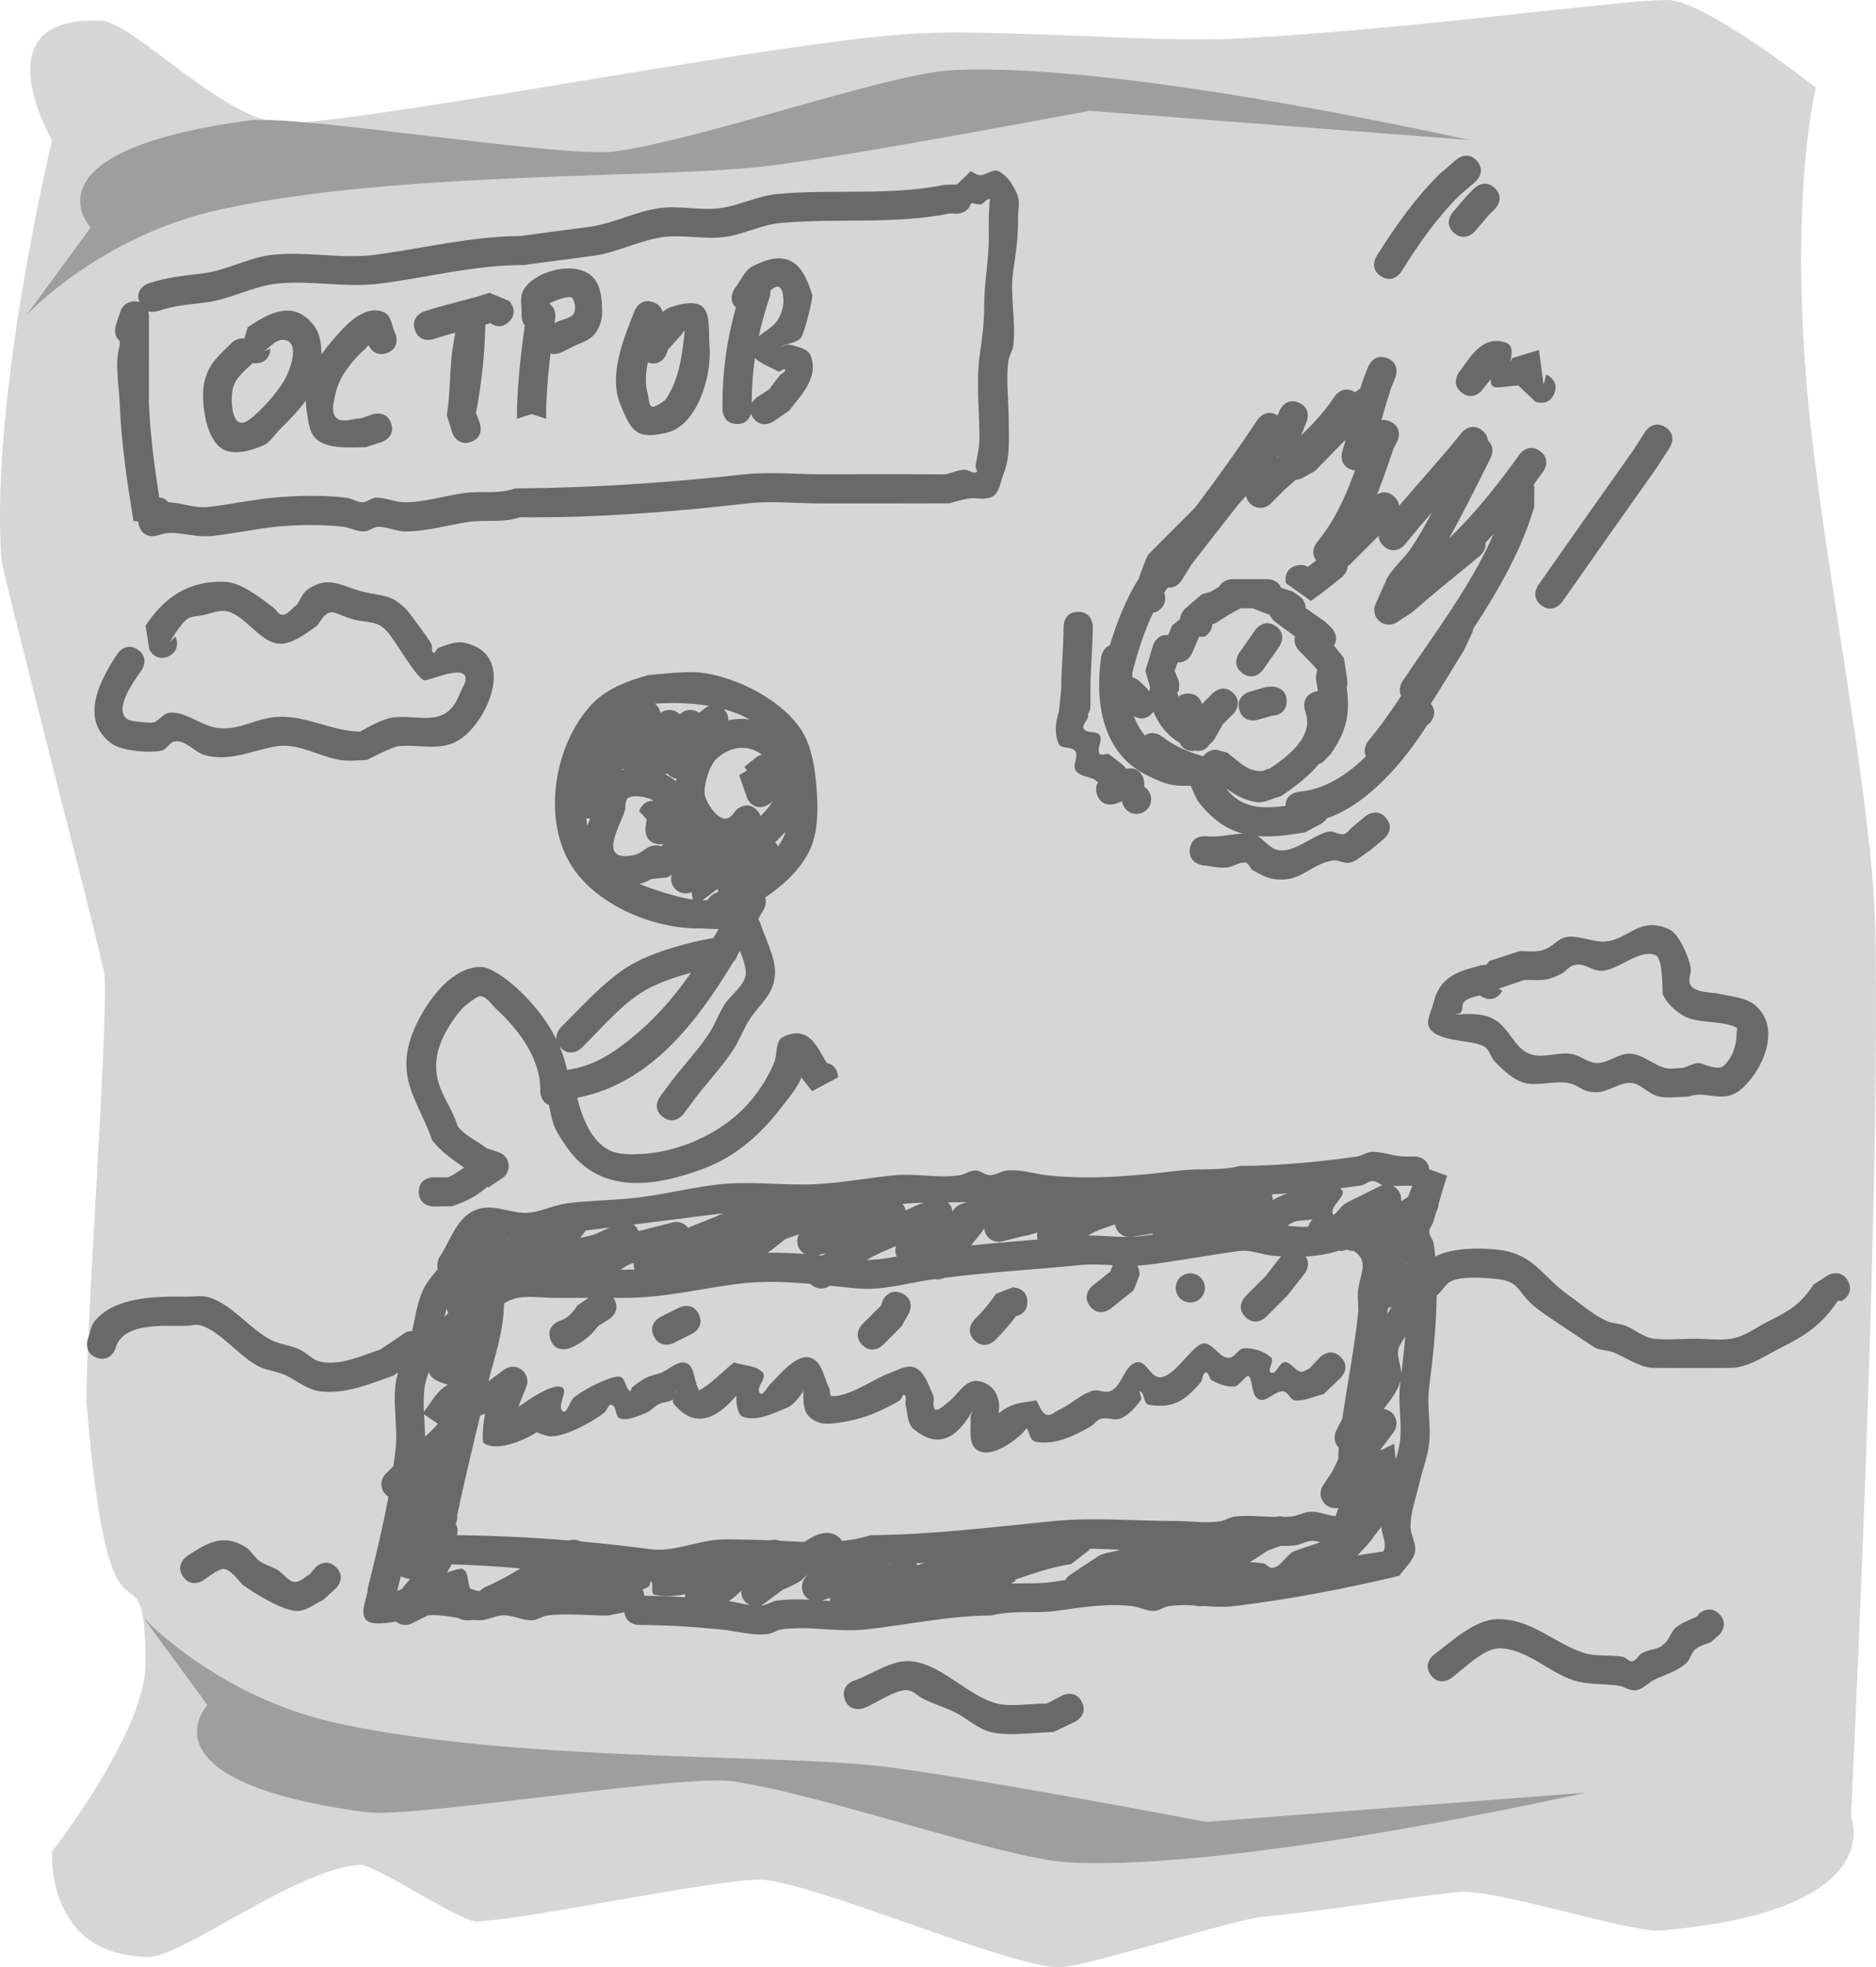 <?xml version="1.0" encoding="UTF-8"?>
<svg xmlns="http://www.w3.org/2000/svg" xmlns:xlink="http://www.w3.org/1999/xlink" version="1.1" width="321.2" height="336.779" viewBox="0,0,321.2,336.779">
  <g transform="translate(-79.4,-11.61)">
    <g stroke="none" stroke-miterlimit="10">
      <path d="M88.316,328.61c0,0 16,-20.599 16,-32.1c0,-24.148 -6.064,4.502 -10.049,-44.192c-0.595,-7.274 3.744,-65.158 3.013,-73.753c-0.237,-2.787 -17.452,-68.538 -17.642,-71.245c-1.946,-27.783 8.678,-71.709 8.678,-71.709c0,0 -12.603,-21.46 8.424,-20.447c5.868,0.283 21.733,18.213 32.251,17.572c19.887,-1.212 85.771,-14.424 107.916,-15.431c14.924,-0.678 40.541,1.62 54.15,0.914c29.893,-1.552 65.36,-6.608 73.859,-6.608c6.344,0 25.4,15 25.4,15c0,0 -4.304,16.557 -1.677,49.843c2.209,27.992 11.37,71.036 11.839,94.147c0.972,47.931 -4.162,152.01 -4.162,152.01c0,0 6.875,16.109 -32.521,19.497c-5.197,0.447 -28.007,-7.084 -34.502,-6.594c-5.418,0.408 -27.162,3.803 -33.243,4.176c-4.592,0.282 -30.282,8.516 -35.064,8.695c-8.428,0.316 -43.809,-15.345 -52.031,-14.981c-9.933,0.44 -39.344,6.83 -47.963,7.151c-2.724,0.102 -17.356,-9.792 -19.885,-9.681c-10.697,0.47 -30.352,15.737 -36.191,15.737c-17.793,0 -16.6,-18 -16.6,-18z" fill="#d6d6d6" stroke-width="0"></path>
      <path d="M114.916,303.51l-11,-15c0,0 12.576,13.591 33.196,18.104c30.259,6.621 74.382,5.225 93.094,7.372c14.129,1.621 55.71,9.524 55.71,9.524l65,-5c0,0 -60.016,13.579 -88.765,11.923c-10.777,-0.621 -41.279,-11.44 -57.095,-13.846c-8.902,-1.354 -54.713,6.391 -63.184,5.243c-39.111,-5.3 -26.957,-18.321 -26.957,-18.321z" fill="#9e9e9e" stroke-width="0"></path>
      <path d="M121.872,32.253c8.47,-1.148 54.282,6.597 63.184,5.243c15.815,-2.406 46.318,-13.225 57.095,-13.846c28.749,-1.656 88.765,11.923 88.765,11.923l-65,-5c0,0 -41.582,7.903 -55.71,9.524c-18.712,2.147 -62.834,0.751 -93.094,7.372c-20.621,4.512 -33.196,18.104 -33.196,18.104l11,-15c0,0 -12.154,-13.021 26.957,-18.321z" fill="#9e9e9e" stroke-width="0"></path>
      <path d="M245.945,46.376c-0.106,0.048 -0.221,0.09 -0.345,0.124c-0.466,1.7 -2.4,1.7 -2.4,1.7l-1.11,-0.049c-9.742,1.92 -19.228,0.757 -29.044,1.636c-3.277,0.294 -6.262,1.925 -9.446,2.38c-3.439,0.491 -7.057,-0.417 -10.495,0.014c-4.042,0.506 -7.911,2.6 -11.905,3.186c-4.021,0.591 -8.144,1.046 -12.223,1.626c-8.247,-0.04 -16.489,2.154 -24.577,3.174c-5.788,0.73 -11.807,-0.605 -17.6,0c-4.015,0.42 -8.027,2.694 -12.095,3.214c-3.054,0.39 -5.334,0.494 -8.315,1.49c0,0 -0.798,0.266 -1.622,0.027c0.085,0.252 0.131,0.521 0.131,0.802v5c0.007,0.044 -0.007,9.788 -0.002,9.898c0.221,5.432 0.93,10.813 1.769,16.175c0.518,0.029 1.085,0.239 1.583,0.831c2.247,0.064 4.466,1.05 6.703,0.808c3.728,-0.404 7.44,-1.229 11.141,-1.593c3.72,-0.367 8.845,-0.479 12.611,0c0.961,0.122 1.83,0.785 2.799,0.783c0.811,-0.002 1.489,-0.794 2.3,-0.794c1.673,-0 3.282,0.792 4.955,0.793c3.257,0.002 6.859,-1.127 10.04,-1.568c3.239,-0.449 5.657,0.248 8.8,-0.8c13.358,-0.098 26.172,-0.982 39.354,-2.42c4.23,-0.461 8.789,-0.012 13.046,-0.012c7.098,0 14.197,-0.027 21.295,0.019c1.067,-0.267 2.103,-0.727 3.2,-0.8c0.696,-0.046 1.389,0.693 2.044,0.453c0.365,-0.134 -0.182,-0.78 -0.11,-1.162c0.298,-1.591 0.68,-3.191 0.672,-4.809c-0.024,-4.51 -0.588,-9.53 0.032,-14c0.408,-2.944 0.768,-5.306 0.768,-8.4c0,-4.138 0.822,-7.971 0.8,-12c-0.006,-1.067 -0.02,-2.134 0,-3.2c0.016,-0.826 0.085,-1.65 0.107,-2.476c0.007,-0.253 0.233,-0.787 -0.019,-0.76c-0.611,0.067 -0.974,0.934 -1.589,0.935c-0.429,0.001 -0.845,-0.092 -1.256,-0.224zM245.591,40.928c0.536,0.224 1.028,0.671 1.609,0.672c1.093,0.002 2.245,-1.175 3.211,-0.665c1.516,0.8 2.527,2.456 3.181,4.04c0.499,1.21 0.088,2.616 0.107,3.924c0.05,3.293 -0.368,6.053 -0.832,9.2c-0.615,4.167 0.581,8.613 0,12.8c-0.116,0.835 -0.677,1.566 -0.8,2.4c-0.458,3.104 0.032,6.877 0.032,10c0,3.336 0.353,6.431 -0.928,9.591c-0.503,1.242 -0.599,2.888 -1.71,3.638c-1.21,0.816 -2.916,0.214 -4.356,0.453c-1.085,0.18 -2.133,0.533 -3.2,0.8c-7.302,0.039 -14.604,0.019 -21.905,0.019c-4.085,0 -8.498,-0.472 -12.554,-0.012c-13.031,1.476 -25.827,2.498 -39.046,2.38c-3.071,1.023 -5.709,0.344 -8.8,0.8c-3.404,0.503 -7.27,1.63 -10.76,1.632c-1.571,0.001 -3.073,-0.807 -4.645,-0.807c-0.875,-0 -1.624,0.807 -2.5,0.806c-1.231,-0.002 -2.38,-0.667 -3.601,-0.817c-3.418,-0.42 -8.004,-0.344 -11.389,0c-3.735,0.379 -7.493,1.257 -11.259,1.607c-3.249,0.301 -6.185,-1.25 -9.056,-0.116c0,0 -2.372,0.791 -3.162,-1.581c-0.098,-0.294 -0.147,-0.564 -0.159,-0.811l-0.821,-0.092c-1.085,-6.624 -2.073,-13.268 -2.346,-19.986c-0.137,-3.364 -0.906,-6.858 -0.002,-10.102v-0.711c-1.23,-1.004 -0.672,-2.679 -0.672,-2.679l0.782,-2.345c0.314,-1.022 1.265,-1.764 2.39,-1.764c0.298,0 0.583,0.052 0.848,0.147c-0.007,-0.019 -0.013,-0.038 -0.019,-0.057c-0.791,-2.372 1.581,-3.162 1.581,-3.162c3.238,-1.077 5.974,-1.306 9.285,-1.71c4.021,-0.49 7.924,-2.744 11.905,-3.186c5.784,-0.642 11.845,0.762 17.6,0c8.241,-1.091 16.619,-3.189 25.023,-3.226c3.943,-0.567 7.888,-1.037 11.777,-1.574c4.043,-0.559 7.991,-2.701 12.095,-3.214c3.377,-0.422 6.948,0.493 10.305,0.014c3.274,-0.468 6.368,-2.108 9.754,-2.42c9.65,-0.889 18.995,0.38 28.556,-1.564l2.09,-0.049c0,0 0.011,0 0.033,0.001z" fill="#696969" stroke-width="0.5"></path>
      <path d="M146.372,84.109c0.791,2.372 -1.581,3.162 -1.581,3.162l-2.79,0.896c-2.375,0.008 -6.639,0.429 -8.568,-1.5c-1.155,-1.155 -1.236,-3.052 -1.514,-4.662c-0.105,-0.612 -0.156,-1.217 -0.157,-1.814c-1.381,1.88 -3.044,3.561 -4.394,4.877c-0.984,0.958 -1.717,2.315 -2.988,2.836c-1.913,0.785 -4.156,1.499 -6.136,0.906c-3.775,-1.132 -4.492,-8.95 -3.876,-11.684c0.764,-3.394 2.44,-4.53 4.665,-6.793c0,0 0.969,-0.969 2.189,-0.755l0.592,-1.957c3.487,-2.29 7.785,-4.922 11.374,-0.237c1.028,1.342 1.193,3.179 1.275,4.912c0.623,-0.928 1.319,-1.808 2.05,-2.633c1.681,-1.899 5.088,-6.098 8.607,-4.598c1.337,0.57 1.369,2.564 2.054,3.846c0,0 0.791,2.372 -1.581,3.162c-1.928,0.643 -2.811,-0.804 -3.074,-1.368c-0.703,0.779 -1.542,1.438 -2.228,2.234c-1.624,1.886 -2.864,3.548 -3.434,6.035c-0.31,1.352 -0.868,3.179 0.113,4.159c0.998,0.998 2.821,0.092 4.232,0.1l2.01,-0.704c0,0 2.372,-0.791 3.162,1.581zM123.2,73.8c-0.192,0 -0.37,-0.015 -0.534,-0.042c-0.06,0.071 -0.099,0.11 -0.099,0.11c-1.361,1.332 -2.898,2.398 -3.335,4.407c-0.386,1.775 -0.215,7.392 2.787,5.221c2.117,-1.531 4.884,-4.714 6.165,-6.956c0.803,-1.405 2.841,-6.655 -0.363,-6.746c-1.265,-0.036 -2.189,1.275 -3.236,1.986l1.113,-0.48c0,0 0,2.5 -2.5,2.5z" fill="#696969" stroke-width="0.5"></path>
      <path d="M159.991,87.272c-2.372,0.791 -3.162,-1.581 -3.162,-1.581l-0.921,-3.004c0.535,-3.332 0.484,-6.733 0.812,-10.092c0.132,-1.352 0.438,-2.69 0.626,-4.036c-1.259,0.34 -2.513,0.699 -3.754,1.113c0,0 -2.372,0.791 -3.162,-1.581c-0.791,-2.372 1.581,-3.162 1.581,-3.162c3.695,-1.229 7.508,-1.966 11.2,-3.2l3.358,1.404c0,0 1.768,1.768 0,3.536c-1.315,1.315 -2.63,0.673 -3.218,0.259c-0.285,0.086 -0.571,0.169 -0.857,0.251c-0.074,4.992 -0.671,10.246 -1.6,15.136l0.679,1.796c0,0 0.791,2.372 -1.581,3.162z" fill="#696969" stroke-width="0.5"></path>
      <path d="M174.882,66.664c0.81,-0.334 1.722,-0.485 2.429,-1.002c0.817,-0.598 0.635,-2.19 0.079,-3.037c-0.35,-0.533 -3.47,0.541 -3.934,0.985c1.253,0.8 1.018,2.444 1.018,2.444c-0.042,0.292 -0.084,0.584 -0.125,0.877zM168.7,65.7c0.099,-1.46 -0.399,-3.092 0.296,-4.38c1.808,-3.352 9.213,-5.312 12.014,-2.146c1.339,1.515 1.469,3.859 1.486,5.881c0.011,1.376 -0.495,2.851 -1.407,3.883c-1.002,1.133 -2.647,1.465 -3.971,2.198l-1.6,0.8c0,0 -0.911,0.455 -1.86,0.204c-0.446,3.721 -0.766,7.477 -0.758,11.16l-2.5,-0.8l-2.5,0.8c0.001,-0.53 0.008,-1.061 0.021,-1.593l-0.021,-0.007c0,0 0,-0.13 0.03,-0.33c0.131,-4.67 0.681,-9.4 1.318,-14.039c-0.548,-0.722 -0.548,-1.63 -0.548,-1.63z" fill="#696969" stroke-width="0.5"></path>
      <path d="M190.319,73.644c-0.396,1.886 -0.488,3.782 0.026,5.589c0.184,0.649 0.085,1.472 0.57,1.941c0.447,0.432 2.374,-1.075 2.412,-1.128c2.367,-3.323 2.904,-7.878 3.306,-11.778c0.025,-0.239 -0.315,0.363 -0.475,0.542c-0.795,0.888 -1.593,1.772 -2.389,2.658l-0.332,0.95c0,0 -1.039,2.078 -3.117,1.226zM192.846,65.024c0.414,-0.366 0.868,-0.664 1.397,-0.834c7.564,-2.436 6.321,2.102 6.657,7.11c0.308,4.592 -2.022,13.13 -7.376,14.393c-5.268,1.242 -6.023,-0.335 -7.869,-4.725c-2.151,-5.116 0.516,-11.396 2.423,-16.196c0,0 0.928,-2.321 3.25,-1.393c0.982,0.393 1.383,1.035 1.518,1.645z" fill="#696969" stroke-width="0.5"></path>
      <path d="M208.32,83.087c-0.15,-0.225 -0.26,-0.443 -0.336,-0.651c-0.207,0.737 -0.782,1.764 -2.384,1.764c-2.5,0 -2.5,-2.5 -2.5,-2.5v-0.8c0.001,-5.896 0.76,-11.177 2.301,-16.651c-1.541,-1.462 -0.201,-3.249 -0.201,-3.249c1.022,-1.272 1.613,-3.075 3.067,-3.815c5.698,-2.898 8.45,-1.034 10.206,4.947c0.124,0.421 -1.305,6.683 -2.022,7.398c-0.889,0.886 -2.379,0.841 -3.465,1.469c-0.477,0.276 1.077,-0.546 1.607,-0.394c1.302,0.375 3.108,0.628 3.599,1.891c1.489,3.829 -1.804,6.912 -3.674,9.419l-2.731,1.864c0,0 -2.08,1.387 -3.467,-0.693zM209.013,79.62l2.069,-1.336c0.62,-0.819 1.216,-1.658 1.861,-2.458c0.265,-0.328 1.064,-0.55 0.866,-0.923c-0.194,-0.364 -0.847,0.502 -1.202,0.291c-1.212,-0.721 -3.004,-1.314 -3.955,-2.311c-0.36,2.51 -0.542,5.067 -0.552,7.774c0.344,-0.659 0.913,-1.038 0.913,-1.038zM212.349,66.67c0.792,-1.065 1.244,-2.477 1.178,-3.802c-0.137,-2.728 -1.194,-2.469 -2.239,-1.503c0.051,0.621 -0.117,1.125 -0.117,1.125c-0.762,2.28 -1.379,4.486 -1.854,6.689c0.993,-0.822 2.306,-1.534 3.032,-2.51z" fill="#696969" stroke-width="0.5"></path>
      <path d="M395.836,230.982c1.118,2.236 -1.118,3.354 -1.118,3.354l-0.638,-0.049c-2.797,4.16 -5.465,5.901 -9.782,8.059c-2.601,1.301 -4.875,2.983 -7.898,3.422c-0.288,0.042 -6.292,0.032 -6.8,0.032c-0.783,0 -7.316,0.005 -7.505,-0.019c-2.256,-0.278 -4.217,-1.7 -6.306,-2.595c-1.011,-0.433 -2.192,-0.36 -3.2,-0.8c-0.246,-0.107 -4.762,-3.13 -5.175,-3.406c-1.681,-1.121 -4.748,-3.094 -6.029,-4.362c-2.285,-2.262 -2.054,-3.641 -5.689,-4.037c-1.951,-0.212 -6.282,-0.609 -8.063,0.494c-0.913,0.566 -1.372,1.698 -2.253,2.308c-0.06,5.373 -0.663,10.869 -1.298,15.822c-0.4,3.124 0.36,6.405 0.007,9.541c-0.26,2.305 -1.159,4.492 -1.662,6.756c-0.55,2.477 -1.529,4.92 -1.527,7.457c0.001,1.496 1.084,2.966 0.753,4.426c-0.354,1.56 -1.774,2.661 -2.661,3.992c-9.274,2.225 -18.86,4.049 -28.191,5.19c-1.792,0.219 -3.638,0.098 -5.482,-0.022c-0.167,0.035 -0.341,0.054 -0.519,0.054c-0.285,0 -0.558,-0.048 -0.813,-0.135c-1.481,-0.08 -2.953,-0.105 -4.386,0.103c-0.933,0.135 -1.761,0.828 -2.705,0.83c-1.231,0.003 -2.38,-0.667 -3.601,-0.817c-4.298,-0.528 -8.764,0.214 -12.894,0.786c-3.871,0.537 -7.424,-0.154 -11.295,0.814c-7.423,0.04 -14.28,1.602 -21.6,2.4c-4.683,0.511 -9.657,-0.7 -14.305,-0.014c-0.834,0.123 -1.562,0.704 -2.4,0.8c-2.631,0.301 -5.271,-0.523 -7.906,-0.786c-4.701,-0.47 -9.346,-0.781 -14.095,-0.781c0,0 -2.28,0 -2.485,-2.177l-2.868,0.565c-3.276,0.012 -7.005,-0.425 -10.246,-0.02c-0.966,0.121 -1.827,0.832 -2.801,0.832c-1.786,0 -3.526,-1.064 -5.294,-0.819c-1.189,0.165 -2.306,0.819 -3.505,0.819c-0.391,0 -0.779,-0.018 -1.165,-0.05c-0.844,0.118 -1.668,0.091 -2.426,-0.252l0,-0c-0.065,-0.029 -0.123,-0.063 -0.177,-0.102c-1.672,-0.278 -3.351,-0.577 -5.135,-0.45l-2.734,1.367c-0.347,0.183 -0.743,0.286 -1.163,0.286c-0.615,0 -1.178,-0.222 -1.613,-0.59c-2.1,0.383 -4.159,0.562 -4.996,-0.185c-1.376,-1.228 0.123,-3.688 0.184,-5.532c1.322,-5.287 2.574,-10.43 3.535,-15.652c-0.725,-0.438 -1.209,-1.233 -1.209,-2.142c0,-0.69 0.28,-1.315 0.732,-1.768l1.33,-1.33c0.13,-0.931 0.25,-1.866 0.356,-2.807c0.421,-3.713 -0.466,-7.581 0.014,-11.295c0.082,-0.637 0.239,-1.281 0.438,-1.927c-0.291,0.191 -0.581,0.382 -0.872,0.573c-4.073,1.393 -8.281,3.275 -12.699,2.622c-2.009,-0.297 -3.686,-1.705 -5.498,-2.622c-1.505,-0.762 -3.291,-0.847 -4.8,-1.6c-3.315,-1.653 -6.594,-6.111 -10.026,-7.053c-0.796,-0.219 -1.65,0.094 -2.475,0.107c-3.707,0.058 -10.9,-0.659 -12.028,3.891c0,0 -0.791,2.372 -3.162,1.581c-2.372,-0.791 -1.581,-3.162 -1.581,-3.162c0.395,-1.042 0.478,-2.265 1.185,-3.127c3.478,-4.241 10.741,-4.241 15.587,-4.183c1.309,0.016 2.668,-0.26 3.924,0.107c3.986,1.165 7.054,5.481 10.774,7.347c1.508,0.756 3.288,0.852 4.8,1.6c1.896,0.938 2.114,1.911 4.102,2.178c3.309,0.445 6.628,-1.188 9.701,-2.178c1.499,-1.018 3.004,-2.029 4.512,-3.034l0.961,-0.135c0.578,-2.653 0.952,-5.669 2.316,-7.893c0.596,-0.971 1.331,-1.846 2.073,-2.715c-0.347,-1.108 0.357,-2.164 0.357,-2.164c1.992,-2.977 3.028,-7.467 7.195,-8.266c2.69,-0.516 5.459,1.087 8.18,0.771c2.184,-0.254 4.219,-1.321 6.4,-1.6c3.496,-0.446 6.978,-0.496 10.499,-0.81c5.074,-0.452 10.082,-1.777 15.101,-2.39c4.752,-0.58 9.914,-0.019 14.705,-0.019c5.301,0.017 10.482,-1.067 15.695,-1.581c3.606,-0.355 7.517,0.526 11.105,0.014c0.964,-0.138 1.827,-0.827 2.8,-0.832c0.874,-0.005 1.622,0.799 2.496,0.802c0.969,0.003 1.837,-0.669 2.799,-0.783c2.317,-0.275 4.637,0.522 6.955,0.794c0.025,0.003 0.051,0.005 0.076,0.009c7.286,0.823 15.41,0.072 22.569,-0.802c3.635,-0.444 6.778,0.106 10.4,-0.8c6.535,-0.009 13.45,-0.69 19.905,-1.586c0.965,-0.134 1.827,-0.832 2.8,-0.832c1.886,0 3.715,0.822 5.6,0.8h1.6c0,0 2.29,0 2.487,2.192l3.085,1.098c-0.538,1.615 -1.005,3.232 -1.472,4.853c-0.008,0.46 -0.14,0.889 -0.364,1.256c-0.175,0.599 -0.352,1.199 -0.536,1.799c-0.179,0.586 -0.711,1.088 -0.7,1.701c0.013,0.714 0.667,1.293 0.768,2c0.105,0.738 0.193,1.487 0.264,2.245c0.012,-0.007 0.024,-0.013 0.036,-0.02c2.879,-1.548 7.958,-1.541 11.137,-1.106c5.773,0.79 7.267,4.635 11.538,7.64c2.015,1.417 4.5,3.602 6.767,4.555c1.014,0.426 2.189,0.367 3.2,0.8c1.645,0.705 3.113,2.036 4.894,2.205c2.288,0.217 4.596,-0.019 6.895,-0.019c2,0 4.019,0.309 6,0.032c2.504,-0.35 4.355,-1.905 6.502,-2.978c3.569,-1.785 5.503,-2.833 7.818,-6.341l2.562,-1.649c0,0 2.236,-1.118 3.354,1.118zM302.77,229.64l-2.962,3.782c-1.213,1.216 -2.427,2.431 -3.64,3.647c0,0 -1.768,1.768 -3.536,-0c-1.768,-1.768 0,-3.536 0,-3.536c1.144,-1.141 2.287,-2.283 3.431,-3.425l2.66,-3.41c-0.478,-0.031 -0.954,-0.07 -1.428,-0.117c-1.939,-0.191 -3.859,-1.067 -5.789,-0.8c-5.333,0.737 -10.614,1.739 -15.905,2.386c-0.493,0.06 -0.988,0.098 -1.485,0.12c0.468,0.778 0.37,1.683 0.37,1.683l-1.019,2.558c-1.301,1.041 -2.603,2.082 -3.904,3.123c0,0 -1.952,1.562 -3.514,-0.39c-1.562,-1.952 0.39,-3.514 0.39,-3.514c1.035,-0.828 2.069,-1.656 3.104,-2.483c0.046,-0.226 0.161,-0.65 0.426,-1.055c-1.918,-0.1 -3.837,-0.213 -5.722,-0.021c-7.722,0.785 -15.479,1.197 -23.219,2.192c-0.417,0.207 -0.976,0.366 -1.591,0.213c-0.178,0.025 -0.355,0.05 -0.533,0.075c-4.266,0.606 -8.408,1.923 -12.75,1.52c-1.51,-0.14 -3.054,-0.304 -4.616,-0.462l-0.375,0.188c-0.347,0.183 -0.743,0.286 -1.163,0.286c-0.721,0 -1.371,-0.305 -1.827,-0.794c-4.119,-0.354 -8.297,-0.531 -12.283,-0.023c-6.599,0.841 -12.751,2.413 -19.49,2.417c-0.666,0 -1.332,0.001 -1.998,0.001c0.026,0.036 0.052,0.074 0.078,0.112c1.387,2.08 -0.693,3.467 -0.693,3.467l-2.019,1.288c-1.205,1.705 -3.025,3.064 -4.977,3.804c0,0 -2.372,0.791 -3.162,-1.581c-0.791,-2.372 1.581,-3.162 1.581,-3.162c1.289,-0.32 2.324,-1.467 3.023,-2.596l1.936,-1.331c-1.923,-0 -3.846,-0.001 -5.768,-0.001c-3.211,0 -6.07,-0.772 -8.703,0.963c-0.076,4.838 -1.502,8.695 -2.661,13.315l2.652,-1.97c0.42,-0.319 0.944,-0.509 1.512,-0.509c1.381,0 2.5,1.119 2.5,2.5c0,0.348 -0.071,0.68 -0.2,0.981l-1.349,3.371c0.036,-0.019 0.058,-0.03 0.062,-0.033c1.534,-1.038 5.727,-4.08 7.366,-3.324c1.235,0.57 -0.889,3.182 0.135,4.078c0.747,0.654 1.169,-1.628 1.918,-2.28c1.525,-1.328 6.23,-3.749 7.809,-3.609c1.004,0.089 0.976,1.83 1.77,2.452c0.22,0.173 0.271,-0.508 0.49,-0.681c0.755,-0.596 1.54,-1.17 2.4,-1.6c0.754,-0.377 1.608,-0.51 2.4,-0.8c1.475,-0.539 2.931,-2.243 4.4,-1.686c1.412,0.535 1.271,2.739 1.942,4.092c0.096,0.193 0.169,0.647 0.356,0.54c2.188,-1.252 3.886,-3.213 5.887,-4.747c1.647,0.595 3.816,0.443 4.942,1.785c0.745,0.889 -1.294,2.53 -0.566,3.434c0.543,0.674 1.345,-1.092 1.976,-1.685c1.436,-1.35 4.447,-5.276 6.904,-4.275c1.87,0.762 2.123,3.44 3.071,5.224c0.207,0.39 -0.059,1.228 0.381,1.27c2.801,0.264 7.488,-3.062 9.701,-3.843c1.491,-0.526 3.216,-1.665 4.641,-0.981c1.665,0.799 2.23,2.977 3.009,4.651c0.325,0.698 -0.127,1.614 0.223,2.3c0.371,0.726 1.594,-0.477 2.247,-0.966c1.706,-1.275 3.08,-4.059 5.185,-3.734c3.115,0.48 4.015,3.255 3.56,5.56c0.633,-0.528 1.334,-0.977 2.079,-1.307c1.364,-0.603 2.914,-0.634 4.372,-0.95c0.582,0.818 0.814,2.08 1.745,2.455c0.739,0.297 1.506,-0.527 2.232,-0.855c1.987,-0.897 3.597,-2.609 5.687,-3.228c0.949,-0.281 2.037,0.42 2.968,0.083c2.148,-0.779 2.443,-4.703 4.71,-4.978c1.388,-0.168 2.049,2.04 3.371,2.495c2.514,0.866 5.891,-5.372 7.829,-5.695c1.741,-0.29 3.027,2.927 4.715,2.41c0.919,-0.282 1.439,-1.597 2.4,-1.6c1.611,-0.005 3.38,0.489 4.566,1.579c0.645,0.593 -0.817,2.341 0.01,2.627c0.927,0.321 1.33,-1.786 2.311,-1.824c1.043,-0.04 1.663,1.364 2.671,1.632c0.523,0.139 1.028,-0.341 1.542,-0.512l1.864,-1.992c0,0 1.768,-1.768 3.536,0c1.768,1.768 0,3.536 0,3.536l-2.936,2.808c-1.619,0.363 -3.203,1.202 -4.858,1.088c-0.879,-0.06 -1.248,-1.541 -2.129,-1.568c-1.438,-0.044 -2.764,1.935 -4.089,1.376c-1.257,-0.531 -0.998,-2.543 -1.59,-3.773c-0.444,-0.923 -1.614,1.486 -2.634,1.579c-1.317,0.12 -2.642,-0.451 -3.83,-1.032c-0.515,-0.252 -0.49,-1.452 -1.055,-1.358c-0.623,0.104 -0.468,1.2 -0.879,1.68c-2.429,2.837 -4.549,4.605 -8.892,3.825c-0.89,-0.16 -0.655,-1.839 -1.429,-2.305c-0.428,-0.258 0.377,1.09 0.087,1.497c-0.889,1.249 -1.989,2.471 -3.377,3.125c-1.035,0.488 -2.328,-0.219 -3.432,0.083c-0.745,0.204 -1.2,0.984 -1.87,1.37c-2.649,1.524 -6.209,3.257 -9.412,2.547c-0.898,-0.199 -0.97,-1.563 -1.455,-2.345c-1.147,1.74 -6.218,5.628 -8.65,3.663c-1.437,-1.16 -0.825,-3.613 -0.971,-5.454c-0.036,-0.457 0.661,-1.704 0.433,-1.307c-2.123,3.69 -5.229,7.381 -10.167,3.3c-1.111,-0.918 -1.004,-2.708 -1.377,-4.1c-0.152,-0.567 0.267,-1.383 -0.191,-1.749c-0.325,-0.26 -0.458,0.732 -0.815,0.947c-1.435,0.863 -2.958,1.575 -4.493,2.245c-2.28,0.994 -7.35,2.144 -9.151,1.584c-3.519,-1.093 -2.668,-3.886 -2.936,-6.212c0.027,0.287 0.055,0.86 -0.092,1.058c-0.753,1.009 -1.559,2.144 -2.728,2.611c-2.37,0.946 -5.128,2.389 -7.511,1.478c-0.85,-0.325 -1.152,-2.381 -1.046,-3.617c-3.013,3.564 -6.896,6.08 -10.736,1.429c-0.179,-0.217 -0.176,-0.478 -0.103,-0.759c-0.65,0.497 -1.618,0.396 -2.355,0.765c-0.86,0.43 -1.5,1.262 -2.4,1.6c-1.375,0.516 -2.884,1.274 -4.31,0.919c-0.889,-0.222 -0.568,-2.037 -1.43,-2.348c-0.593,-0.214 -0.82,0.97 -1.319,1.355c-2.246,1.731 -7.453,4.534 -9.754,3.956c-0.768,-0.193 -1.356,-0.408 -1.793,-0.634c-2.814,1.82 -7.271,3.307 -9.127,1.806c-0.231,-0.187 -0.115,-2.851 0.276,-4.96c-0.273,0.093 -0.546,0.186 -0.819,0.278c-1.37,5.671 -2.726,11.356 -3.942,17.064c0.013,0.104 0.02,0.21 0.02,0.318c0,0.425 -0.106,0.825 -0.293,1.176c0.451,0.72 0.396,1.409 0.204,1.944c6.343,0.078 12.796,0.387 19.191,0.91c0.251,-0.084 0.519,-0.13 0.798,-0.13c0.43,0 0.834,0.108 1.188,0.299c4.016,0.357 8.001,0.798 11.914,1.319c3.898,0.519 7.642,-1.267 11.452,-1.606c1.742,-0.155 3.498,-0.01 5.246,-0.012c1.247,-0.002 2.546,0.045 3.874,0.107c0.23,-0.07 0.473,-0.107 0.726,-0.107c0.341,0 0.665,0.068 0.961,0.191c1.373,0.071 2.767,0.145 4.16,0.187c2.044,-1.378 4.461,-2.42 6.204,-0.488c0.095,0.105 0.177,0.215 0.248,0.329c1.681,-0.173 3.305,-0.48 4.826,-0.987c10.677,-0.096 20.835,-1.384 31.354,-2.42c6.874,-0.677 14.144,-0.012 21.046,-0.012c2.533,0 5.096,0.417 7.6,0.032c0.834,-0.128 1.562,-0.708 2.4,-0.8c2.289,-0.251 4.606,0.013 6.913,0.069c0.287,-0.074 0.9,-0.186 1.524,-0.002c0.42,-0.013 0.84,-0.039 1.258,-0.081c1.175,-0.118 2.265,-0.816 3.446,-0.818c1.399,-0.003 2.744,0.646 4.131,0.778l0.48,-1.439c-0.178,0.04 -0.362,0.061 -0.552,0.061c-1.381,0 -2.5,-1.119 -2.5,-2.5c0,-0.525 0.162,-1.013 0.439,-1.415l1.516,-2.275c0.276,-0.553 0.649,-1.345 1.08,-2.196c0.006,-0.66 0.027,-1.318 0.071,-1.972c-0.437,-0.45 -0.706,-1.064 -0.706,-1.742c0,-0.42 0.104,-0.816 0.286,-1.163l1.04,-2.079c0.873,-5.943 2.027,-11.893 2.693,-17.863c0.151,-1.357 -0.156,-2.741 0.014,-4.095c0.417,-3.332 2.101,-5.148 -1.319,-7.119l0.587,0.42c0,0 -0.592,0 -1.2,-0.288c-0.608,0.288 -1.2,0.288 -1.2,0.288l-0.009,-0.128c-1.891,0.607 -3.868,0.931 -5.868,1.05c1.026,1.409 -0.153,2.918 -0.153,2.918zM195.025,250.154c0.053,-0.178 0.086,-0.354 0.074,-0.523c-0.02,-0.278 -0.018,0.079 -0.074,0.523zM265.768,277.068l-2.957,2.298c-3.451,0.569 -6.526,1.59 -9.635,2.695l0.11,0.183l-0.77,0.462c2.357,-0.084 4.687,0.08 7.084,-0.274c0.723,-0.107 1.457,-0.215 2.2,-0.32c0.201,-0.371 0.493,-0.686 0.846,-0.914l4.128,-2.752l0.03,0.046c0.089,-0.074 0.18,-0.147 0.272,-0.218c1.148,-0.892 2.766,-0.9 4.148,-1.35l0.339,0.017c-1.85,-0.101 -3.697,-0.182 -5.534,-0.195c-0.144,0.205 -0.262,0.323 -0.262,0.323zM240.215,283.716c-0.066,0.02 -0.131,0.04 -0.196,0.06c0.072,-0.009 0.143,-0.018 0.215,-0.026c-0.007,-0.011 -0.013,-0.023 -0.019,-0.034zM221.561,285.148l-1.392,0.464c0.444,0.027 0.888,0.053 1.331,0.076c0.001,-0.185 0.022,-0.366 0.061,-0.54zM216.7,283.3c0,-0.525 0.162,-1.013 0.439,-1.415l0.465,-0.697c-0.561,0.554 -1.023,0.997 -1.089,1.039c-0.947,0.595 -2.032,1.115 -3.162,1.584l-3.032,2.274c-0.22,0.169 -0.47,0.302 -0.739,0.391c0.14,-0.01 0.279,-0.024 0.419,-0.043c0.835,-0.115 1.565,-0.684 2.4,-0.8c1.838,-0.255 3.71,-0.234 5.591,-0.144c-0.77,-0.426 -1.291,-1.247 -1.291,-2.189zM206.3,284.1c0,-0.063 0.002,-0.125 0.007,-0.187c-0.645,0.665 -1.312,1.308 -2.13,1.792c1.215,0.189 2.428,0.53 3.64,0.694c-0.892,-0.382 -1.517,-1.268 -1.517,-2.299zM196.7,284.9c0,-0.125 0.009,-0.248 0.027,-0.368c-1.748,0.326 -3.538,0.479 -5.241,0.095c-0.77,-0.174 -0.132,-1.657 -0.604,-2.291c-0.2,-0.269 -0.132,0.744 -0.422,0.911c-0.328,0.189 -0.672,0.341 -1.026,0.477c0.091,0.198 0.165,0.425 0.217,0.686c0.027,0.137 0.046,0.269 0.056,0.394c2.347,0.019 4.675,0.11 6.998,0.254c-0.003,-0.052 -0.005,-0.105 -0.005,-0.158zM148.32,283.513l0,0l0,-0c0.368,-0.552 0.813,-1.065 1.313,-1.524c-0.553,-0.152 -1.109,-0.3 -1.607,-0.503c-0.205,0.834 -0.413,1.669 -0.622,2.508c0.26,-0.137 0.541,-0.258 0.839,-0.365zM156.523,279.822l-0.604,1.007c1.304,-0.449 2.385,-0.726 2.57,-0.665c1.152,0.376 0.916,2.192 1.382,3.386c0.545,0.207 1.085,0.431 1.655,0.45c0.32,-0.256 0.647,-0.561 0.962,-0.695c2.193,-0.938 4.135,-2.004 6.014,-3.188c-3.916,-0.326 -7.824,-0.608 -11.778,-0.691c-0.055,0.139 -0.123,0.271 -0.201,0.397zM231.64,279.485l0.237,-0.119c-0.066,0.001 -0.132,0.002 -0.198,0.002zM237.708,279.16c-0.481,0.027 -0.962,0.052 -1.444,0.074c0.098,0.11 0.187,0.229 0.265,0.355c0.354,-0.179 0.749,-0.31 1.179,-0.429zM151.999,253.737c0.064,1.276 0.16,2.556 0.185,3.827c0.776,-0.7 1.515,-1.417 2.181,-2.21zM156.098,248.661c-1.363,-0.398 -2.921,-0.891 -3.263,-2.15c-0.001,-0.002 -0.001,-0.004 -0.001,-0.005c-0.359,0.945 -0.658,1.888 -0.766,2.795c-0.158,1.317 -0.147,2.657 -0.089,4.003c1.613,-2.147 2.259,-3.579 4.119,-4.642zM156.153,236.396c-0.129,-0.262 -0.212,-0.508 -0.257,-0.74c-0.155,0.448 -0.287,0.921 -0.403,1.405zM296.624,277.001c-1.128,0.616 -2.156,1.503 -3.311,2.045c0.628,0.002 1.363,0.062 2.287,0.187c0.61,0.083 1.058,0.874 1.668,0.79c1.675,-0.231 2.456,-2.581 4.096,-2.99c0.106,-0.026 0.212,-0.051 0.318,-0.075l-0.016,-0.048l3.793,-1.264c-0.462,-0.137 -0.927,-0.245 -1.4,-0.246c-1.019,-0.002 -1.94,0.681 -2.954,0.782c-0.808,0.08 -1.62,0.095 -2.434,0.079zM317.228,236.074c0.153,-0.256 0.288,-0.524 0.411,-0.798l-0.59,0.295c-0.047,0.341 -0.095,0.682 -0.144,1.024c0.105,-0.165 0.213,-0.338 0.322,-0.52zM320.153,228.08l0.079,-0.026c-0.007,-0.088 -0.014,-0.175 -0.021,-0.263zM319.065,241.957c-0.776,1.405 0.186,3.18 0.273,4.815c0.245,-2.056 0.483,-4.189 0.671,-6.352c-0.334,0.502 -0.654,1.012 -0.944,1.537zM318.5,255.3c0,0.572 -0.192,1.099 -0.515,1.52l-2.256,3.008l0.071,0.071l2.315,-1.126c0.025,0.876 0.162,1.765 0.253,2.649l0.018,0.006c0.316,-1.045 0.608,-2.094 0.726,-3.175c0.347,-3.178 -0.382,-6.481 0.007,-9.659c0.023,-0.192 0.047,-0.384 0.07,-0.578c-0.527,1.793 -1.702,3.298 -2.895,4.8c1.242,0.146 2.206,1.202 2.206,2.483zM314.829,274.366l-0.015,-0.012c-0.024,0.038 -0.048,0.076 -0.072,0.115c-0.813,1.275 -1.907,2.339 -2.963,3.433c1.471,-0.244 2.947,-0.473 4.43,-0.679c0.779,-1.169 -0.222,-2.781 -0.303,-4.203zM157.373,233.025c-0.008,0.01 -0.015,0.019 -0.022,0.029l0.042,-0.006c-0.007,-0.007 -0.013,-0.015 -0.019,-0.022zM304.142,220.307c-1.025,0.332 -2.233,0.118 -3.244,0.526c-0.384,0.155 -0.739,0.374 -1.081,0.619c1.18,0.134 2.36,0.22 3.545,0.176c0.107,-0.394 0.426,-0.851 0.78,-1.32zM276.755,222.775l-3.489,0.581c0.514,-0.02 1.026,-0.06 1.533,-0.124c0.641,-0.082 1.281,-0.17 1.922,-0.263c0.009,-0.066 0.02,-0.13 0.034,-0.194zM270.322,221.233c-0.7,0.216 -1.492,0.487 -2.465,0.845c-0.762,0.28 -1.484,0.677 -2.215,1.044c2.252,-0.012 4.549,0.263 6.8,0.253c-1.102,-0.158 -1.972,-1.036 -2.119,-2.142zM256.956,223.136c0,-0.189 0.021,-0.372 0.06,-0.549c-0.849,0.317 -1.717,0.564 -2.619,0.683c-0.067,0.009 -0.133,0.017 -0.2,0.024l0.008,0.033l-3.146,0.786c-0.21,0.058 -0.432,0.088 -0.661,0.088c-1.324,0 -2.408,-1.029 -2.494,-2.332c-0.093,0.221 -0.217,0.426 -0.366,0.609l-1.875,2.344c3.795,-0.386 7.593,-0.689 11.384,-1.007c-0.061,-0.216 -0.093,-0.443 -0.093,-0.678zM244.009,217.728c0.297,-0.099 0.594,-0.2 0.89,-0.303c-1.07,0.013 -2.144,0.015 -3.223,0.019c0.441,0.399 0.74,0.953 0.809,1.576c0.467,-0.94 1.525,-1.293 1.525,-1.293zM288.896,216.762c0.081,-0.032 0.162,-0.065 0.241,-0.098c-0.082,0.006 -0.165,0.011 -0.247,0.016c0.002,0.027 0.004,0.054 0.006,0.082zM297.329,217.051c0,0.004 -0,0.008 -0,0.012c0.776,-0.48 1.624,-0.853 2.55,-1.138c-0.918,0.06 -1.835,0.111 -2.748,0.151c0.127,0.3 0.198,0.629 0.198,0.976zM309.083,215.256c1.03,1.024 -1.848,2.658 -1.536,4.076c0.189,0.856 1.335,-1.147 2.079,-1.61c0.908,-0.564 1.903,-0.972 2.855,-1.459l3.155,-1.578c0.15,-0.079 0.309,-0.143 0.474,-0.19c-0.582,-0.202 -1.097,-0.696 -1.711,-0.696c-0.714,0 -1.293,0.664 -2,0.768c-1.169,0.172 -2.356,0.335 -3.555,0.486c0.083,0.06 0.162,0.127 0.238,0.202zM319.3,216.9c0,0.125 -0.009,0.248 -0.027,0.369c0.081,-0.037 0.16,-0.075 0.238,-0.114l0.978,-0.652c0.231,-0.641 0.475,-1.279 0.715,-1.903h-1.204c-0.702,-0.006 -1.408,0.042 -2.111,0.049c0.835,0.405 1.411,1.261 1.411,2.251zM232.7,225.7c0,-0.27 0.043,-0.531 0.122,-0.775c-1.763,0.735 -3.519,1.5 -5.018,2.358c1.674,0.031 3.402,-0.228 5.116,-0.556c-0.141,-0.313 -0.22,-0.661 -0.22,-1.027zM220.784,226.173l-1.446,0.289c0.298,0.026 0.595,0.053 0.892,0.08zM215.9,224.1c0,-0.427 0.107,-0.828 0.295,-1.18c-0.801,0.272 -1.598,0.551 -2.382,0.85l-1.756,1.405l-0.023,-0.029c-0.061,0.06 -0.122,0.119 -0.184,0.178c-0.325,0.308 -0.7,0.546 -1.099,0.749c2.135,-0.023 4.296,0.067 6.447,0.219c-0.773,-0.425 -1.298,-1.248 -1.298,-2.192zM187.9,228.1c0,-0.096 0.005,-0.19 0.016,-0.283c-0.204,0.067 -0.408,0.138 -0.61,0.213c-0.593,0.221 -1.125,0.609 -1.671,0.952c0.806,-0.001 1.611,-0.01 2.413,-0.031c-0.096,-0.265 -0.148,-0.552 -0.148,-0.85zM179.585,222.42l-0.847,1.13c0.905,-0.198 1.803,-0.41 2.672,-0.69l2.363,-1.096c-1.36,0.168 -2.72,0.335 -4.078,0.502c-0.035,0.053 -0.072,0.105 -0.11,0.156zM188.716,222.358c0.643,-0.141 1.267,-0.28 1.837,-0.444l0.034,-0l-0.002,-0.009l3.938,-1.012c0.215,-0.06 0.443,-0.093 0.677,-0.093c0.824,0 1.555,0.398 2.01,1.013c1.89,-0.867 3.946,-1.489 5.803,-2.408l0.183,0.006l-0.022,-0.066l0.088,-0.029c-0.186,0.02 -0.371,0.042 -0.555,0.065c-4.936,0.633 -9.901,1.259 -14.862,1.877c0.387,0.274 0.692,0.655 0.873,1.099zM234.455,218.827c0.639,-0.286 1.256,-0.573 1.839,-0.864l0.162,-0.007l-0.017,-0.049l1.146,-0.405c-1.212,0.037 -2.431,0.098 -3.66,0.203c0.263,0.317 0.45,0.701 0.53,1.122zM166.421,223.809c-0.003,0.011 -0.007,0.022 -0.01,0.032l0.118,0.079c0.04,-0.023 0.08,-0.046 0.119,-0.068c-0.076,-0.014 -0.151,-0.028 -0.227,-0.042z" fill="#696969" stroke-width="0.5"></path>
      <path d="M199.036,236.582c1.118,2.236 -1.118,3.354 -1.118,3.354l-3.2,1.6c0,0 -2.236,1.118 -3.354,-1.118c-1.118,-2.236 1.118,-3.354 1.118,-3.354l3.2,-1.6c0,0 2.236,-1.118 3.354,1.118z" fill="#696969" stroke-width="0.5"></path>
      <path d="M233.918,233.064c2.236,1.118 1.118,3.354 1.118,3.354l-1.268,2.25c-1.067,1.067 -2.133,2.133 -3.2,3.2c0,0 -1.768,1.768 -3.536,0c-1.768,-1.768 0,-3.536 0,-3.536c1.067,-1.067 2.133,-2.133 3.2,-3.2l0.332,-0.95c0,0 1.118,-2.236 3.354,-1.118z" fill="#696969" stroke-width="0.5"></path>
      <path d="M255.3,234.5c0,1.747 -1.22,2.273 -1.956,2.432c-1.081,1.468 -2.293,2.844 -3.577,4.136c0,0 -1.768,1.768 -3.536,0c-1.768,-1.768 -0,-3.536 -0,-3.536c1.362,-1.351 2.631,-2.818 3.688,-4.419l2.88,-1.113c0,0 2.5,0 2.5,2.5z" fill="#696969" stroke-width="0.5"></path>
      <path d="M280.7,232.1c0,-1.381 1.119,-2.5 2.5,-2.5c1.381,0 2.5,1.119 2.5,2.5c0,1.381 -1.119,2.5 -2.5,2.5c-1.381,0 -2.5,-1.119 -2.5,-2.5z" fill="#696969" stroke-width="0.5"></path>
      <path d="M175.432,191.018c-0.077,-0.077 -0.146,-0.153 -0.21,-0.23c0.545,1.283 0.973,2.612 1.26,3.982c3.724,-0.503 6.654,-2.092 9.61,-4.314c4.816,-3.621 8.456,-7.779 11.637,-12.329c-2.503,0.679 -5.002,1.563 -7.031,2.569c-4.07,2.019 -7.759,6.344 -10.931,9.522l-0.8,0.8c0,0 -1.768,1.768 -3.536,-0zM175.432,187.482l0.8,-0.8c3.607,-3.6 7.669,-8.164 12.269,-10.478c3.728,-1.875 8.798,-3.273 13.052,-4.019c0.3,-0.498 0.598,-0.999 0.895,-1.504c-1.145,-0.007 -2.307,-0.141 -3.448,-0.132c-7.53,0.06 -17.031,-3.796 -21.428,-10.238c-5.516,-8.083 -3.369,-21.038 3.033,-28.002c2.574,-2.8 6.217,-4.106 9.746,-5.119c2.289,-0.195 6.778,-0.737 9.25,-0.408c6.22,0.827 14.394,4.993 17.427,10.533c1.649,3.011 2.086,7.29 2.269,10.61c0.172,3.112 0.04,6.826 -1.469,9.659c-1.746,3.276 -4.427,5.651 -7.402,7.662c0.321,1.035 -0.256,2.044 -0.256,2.044c-0.317,0.555 -0.636,1.116 -0.959,1.683c0.253,0.366 0.36,0.687 0.36,0.687c0.789,2.367 2.583,5.922 2.528,8.391c-0.088,3.933 -2.555,5.247 -4.394,8.147c-1.067,1.682 -1.733,3.601 -2.838,5.258c-2.154,3.23 -4.969,6.076 -7.233,9.248l-1.234,1.647c0,0 -1.5,2 -3.5,0.5c-2,-1.5 -0.5,-3.5 -0.5,-3.5l1.166,-1.553c2.241,-3.136 5.038,-5.959 7.167,-9.152c1.079,-1.619 1.715,-3.502 2.762,-5.142c0.946,-1.482 3.697,-3.412 3.606,-5.453c-0.049,-1.082 -0.5,-2.381 -1.011,-3.652c-0.148,0.251 -0.296,0.501 -0.445,0.752c-0.115,0.488 -0.37,0.845 -0.663,1.105c-6.384,10.547 -14.344,20.915 -26.751,23.286c0.8,3.312 2.4,7.575 5.679,9.069c1.605,0.731 3.885,0.646 5.535,0.545c6.187,-0.38 12.816,-3.302 17.203,-7.688c2.132,-2.131 4.267,-5.247 5.345,-8.092c0.532,-1.404 0.139,-3.602 1.493,-4.252c4.471,-2.145 5.886,1.93 7.382,4.321c0.043,0.053 0.085,0.106 0.128,0.158c1.905,0.361 1.905,2.447 1.905,2.447l-4.452,2.362c-0.572,-0.719 -1.144,-1.438 -1.715,-2.156c-0.037,-0.076 -0.076,-0.151 -0.117,-0.225c-0.743,2.019 -2.873,4.398 -3.411,5.114c-3.391,4.514 -7.761,8.41 -13.116,10.443c-8.421,3.197 -17.961,4.741 -23.741,-3.709c-2.362,-3.454 -2.274,-3.874 -2.97,-7.101c-1.478,-0.566 -1.478,-2.327 -1.478,-2.327c0.141,-5.521 -3.641,-10.524 -7.567,-14.137c-0.869,-0.8 -1.625,-2.182 -2.806,-2.164c-0.464,0.007 -2.716,1.799 -2.911,2.02c-2.14,2.425 -4.322,5.979 -4.522,9.258c-0.282,4.639 2.339,6.814 3.702,11.028c1.331,1.706 3.21,2.367 4.913,3.729l2.027,0.676c1.022,0.314 1.764,1.265 1.764,2.39c0,0.882 -0.456,1.657 -1.146,2.102l-2.368,1.578l-0.12,-0.18c-1.623,1.443 -3.362,2.47 -6.066,3.367l-3.2,0.032c0,0 -2.5,0 -2.5,-2.5c0,-2.5 2.5,-2.5 2.5,-2.5l2.4,0.032c1.22,-0.41 2.041,-1.205 2.881,-1.671c-2,-1.425 -3.696,-2.465 -5.476,-4.666c-2.097,-6.127 -5.945,-10.068 -3.79,-17.14c1.43,-4.694 6.356,-12.582 12.06,-12.553c1.85,0.009 4.649,2.225 5.994,3.436c2.842,2.558 5.322,5.592 6.995,8.981c-0.145,-1.171 0.77,-2.086 0.77,-2.086zM212.48,156.263c0.055,0.083 0.105,0.165 0.15,0.246c0.267,-0.381 0.515,-0.778 0.742,-1.193c0.226,-0.413 0.404,-0.866 0.542,-1.344c-0.568,0.628 -1.174,1.236 -1.789,1.846c0.122,0.127 0.241,0.275 0.355,0.446zM202.302,163.75c-0.869,0.683 -1.765,1.335 -2.667,1.977c0.3,0.006 0.599,0.002 0.897,-0.014c0.417,-0.733 1.15,-1.099 1.15,-1.099l0.678,-0.335c0.006,-0.003 0.012,-0.007 0.018,-0.01c-0.043,-0.167 -0.068,-0.341 -0.075,-0.519zM197.811,164.337c-0.309,0.137 -0.651,0.213 -1.011,0.213c-1.381,0 -2.5,-1.119 -2.5,-2.5c0,-0.247 0.036,-0.485 0.102,-0.71c-0.248,0.163 -0.503,0.323 -0.762,0.48l-2.717,0.276c-0.658,0.377 -1.331,0.706 -2.071,0.812c-0.002,0 -0.003,0 -0.005,0.001c1.134,0.484 2.318,0.898 3.534,1.288c1.915,0.615 3.792,1.164 5.635,1.404zM185.992,143.14c-0.029,0.099 -0.059,0.198 -0.089,0.297c0.088,-0.03 0.176,-0.058 0.264,-0.085c-0.062,-0.067 -0.121,-0.138 -0.176,-0.211zM180.4,151.75c-0.212,0 -0.417,-0.026 -0.614,-0.076c0.047,0.465 0.1,0.913 0.169,1.35c0.151,-0.431 0.314,-0.858 0.481,-1.275c-0.012,0 -0.024,0 -0.036,0zM192.472,133.672c0.423,-0.327 0.953,-0.522 1.528,-0.522c0.707,0 1.345,0.293 1.8,0.765l0.033,-0.033v0c0.452,-0.452 1.077,-0.732 1.768,-0.732c0.562,0 1.081,0.186 1.499,0.499l0.924,-0.739c0.239,-0.195 0.515,-0.346 0.816,-0.442c-3.228,-0.557 -6.544,-0.585 -9.292,-0.382c0.487,0.384 0.827,0.945 0.924,1.585zM204.1,134.85c0,0.027 -0,0.054 -0.001,0.081c1.223,-0.267 2.453,-0.31 3.644,-0.153c-1.366,-0.77 -2.879,-1.349 -4.457,-1.774c0.5,0.457 0.814,1.115 0.814,1.846zM193.615,143.97l-0.235,0.235c0.621,0.329 1.218,0.714 1.778,1.145c0.022,-0.142 0.047,-0.284 0.075,-0.427c-0.657,-0.097 -1.231,-0.449 -1.617,-0.953zM192.046,156.125c-2.475,-0.354 -2.121,-2.828 -2.121,-2.828l0.199,-1.391l-1.296,-1.446c0,0 0.631,-1.894 2.458,-1.733c-0.066,-0.05 -0.132,-0.1 -0.2,-0.15c-0.679,-0.498 -3.795,-1.091 -4.362,-0.13c-0.351,0.595 -0.155,1.383 -0.368,2.041c-0.88,2.717 -4.72,8.808 1.592,7.504c0.314,-0.065 0.606,-0.188 0.888,-0.342c0.111,-0.078 0.225,-0.144 0.339,-0.199c0.438,-0.274 0.859,-0.593 1.308,-0.837c0,0 1.102,-0.551 2.146,-0.105c0.153,-0.131 0.294,-0.266 0.423,-0.403c-0.288,0.061 -0.621,0.075 -1.005,0.02zM210.718,149.486c-2.236,1.118 -3.354,-1.118 -3.354,-1.118c-0.469,-1.351 -0.937,-2.703 -1.406,-4.054l1.36,-0.816l-0.48,-0.6l1.984,-1.588c0.294,-0.239 0.643,-0.413 1.026,-0.499c-2.064,-1.606 -5.084,-1.708 -7.707,0.633c-1.285,1.147 -2.309,4.591 -2.069,6.24c0.16,1.1 2.244,4.77 4.045,3.961c0.644,-0.29 0.988,-1.01 1.482,-1.515c0,0 1.921,-1.6 3.521,0.32c0.249,0.299 0.413,0.591 0.512,0.87c0.796,-0.811 1.608,-1.693 2.126,-2.704c-0.215,0.321 -0.545,0.623 -1.041,0.871zM212.057,147.922c-0,0.001 -0,0.001 -0,0.002c0,-0.001 0,-0.001 0.001,-0.002c-0,0 -0,0 -0,0z" fill="#696969" stroke-width="0.5"></path>
      <path d="M316.721,151.65c1.6,1.921 -0.32,3.521 -0.32,3.521l-2.505,2.083c-1.114,0.678 -2.081,1.703 -3.343,2.035c-0.977,0.257 -2.014,-0.535 -3.009,-0.362c-3.895,0.677 -5.37,3.791 -9.894,3.199c-1.334,-0.175 -2.564,-0.869 -3.735,-1.531c-0.538,-0.304 -0.691,-1.256 -1.306,-1.315c-1.132,-0.11 -2.165,0.797 -3.301,0.869c-1.333,0.083 -2.656,-0.275 -3.984,-0.413c0,0 -2.485,-0.276 -2.209,-2.761c0.276,-2.485 2.761,-2.209 2.761,-2.209c2.094,0.252 4.227,-0.378 6.331,-0.434c-2.649,-0.698 -5.07,-2.255 -7.435,-5.219c-0.641,-0.804 -0.939,-1.829 -1.408,-2.744c0,0 -0.042,-0.084 -0.094,-0.229c-2.951,-0.013 -3.827,0.042 -7.63,-1.875c-7.633,-3.849 -8.776,-12.624 -7.715,-20.168c0,0 0.216,-1.515 1.496,-2.005c1.2,-3.985 2.771,-7.927 4.951,-11.44c0.028,-0.114 0.064,-0.226 0.107,-0.333l1.18,-3.146l0.064,0.024c0.05,-0.168 0.108,-0.335 0.174,-0.5c0.071,-0.175 7.056,-7.136 7.405,-7.485c0.249,-0.249 0.497,-0.498 0.743,-0.747c3.712,-4.899 7.285,-9.915 10.673,-15.001c0,0 1.372,-2.057 3.433,-0.716l0.326,-0.826c0,0 0.928,-2.321 3.25,-1.393c2.321,0.928 1.393,3.25 1.393,3.25l-0.885,2.19c-0.038,0.077 -0.077,0.154 -0.115,0.231c2.16,-2.08 4.183,-4.286 5.799,-6.735c0,0 1.387,-2.08 3.467,-0.693c0.004,0.003 0.009,0.006 0.013,0.009c0.298,-0.235 0.6,-0.467 0.907,-0.695c0.169,-0.543 0.342,-1.084 0.522,-1.624l0.851,-2.138c0,0 0.928,-2.321 3.25,-1.393c2.321,0.928 1.393,3.25 1.393,3.25l-0.749,1.862c-0.234,0.7 -0.456,1.403 -0.671,2.108c-0.021,0.088 -0.047,0.174 -0.078,0.256c-0.315,1.041 -0.613,2.087 -0.906,3.134c0.445,-0.085 0.975,-0.033 1.591,0.271c2.241,1.108 1.133,3.349 1.133,3.349l-0.688,1.339c-0.868,2.597 -1.762,5.223 -2.795,7.786c0.65,-0.401 1.724,-0.733 2.888,0.285c0.62,0.543 0.857,1.111 0.896,1.629c3.558,-4.182 7.272,-8.216 10.706,-12.51c0,0 1.562,-1.952 3.514,-0.39c0.699,0.56 0.948,1.169 0.979,1.721c1.381,1.178 0.496,2.949 0.496,2.949l-0.564,1.128c-2.18,4.356 -4.255,8.526 -6.599,12.715c4.518,-4.373 8.51,-9.399 12.092,-14.414c0,0 1.453,-2.034 3.487,-0.581c2.034,1.453 0.581,3.487 0.581,3.487c-0.537,0.752 -1.084,1.504 -1.639,2.252c0.105,0.393 0.105,0.694 0.105,0.694l-0.026,3.163c-2.184,7.398 -6.107,14.227 -10.405,20.797c-0.07,0.412 -0.202,0.694 -0.202,0.694l-1.387,2.973c-1.883,3.042 -3.75,6.165 -5.711,9.224c1.425,1.692 -0.201,3.317 -0.201,3.317l-0.448,0.357c-3.797,6.034 -9.988,13.397 -16.933,15.848c-0.064,0.022 -0.127,0.044 -0.192,0.063c-0.375,0.587 -0.909,0.907 -0.909,0.907l-2.875,1.522c-2.999,0.495 -5.666,0.826 -8.118,0.629c1.26,0.703 2.22,2.231 3.657,2.43c2.78,0.384 6.03,-2.708 8.506,-3.201c0.859,-0.171 1.729,0.593 2.591,0.438c0.612,-0.11 0.972,-0.777 1.457,-1.165l2.295,-1.917c0,0 1.921,-1.6 3.521,0.32zM290.568,130.282c1.768,1.768 0,3.536 0,3.536l-1.781,1.75c-0.472,0.841 -0.944,1.682 -1.416,2.523c0,0 -0.3,0.524 -0.862,0.91c-0.714,1.192 -1.783,1.247 -2.493,1.116c-1.534,0.284 -2.285,-0.636 -2.621,-1.301c-2.241,-1.432 -3.451,-2.946 -4.511,-5.363c-0.09,0.121 -0.195,0.243 -0.317,0.365c-1.186,1.186 -2.372,0.781 -3.024,0.386c0.451,1.235 1.073,2.355 1.881,3.318c1.376,-0.996 2.875,0.128 2.875,0.128c2.563,1.969 4.446,2.595 7.127,3.456c0.678,-1.156 2.173,-1.156 2.173,-1.156l1.9,0.5c2.326,1.76 3.763,3.51 6.294,3.097c0.35,-0.207 0.716,-0.306 0.987,-0.353c3.334,-2.228 7.757,-5.624 6.047,-9.953c0,0 -0.791,-2.372 1.581,-3.162c0.236,-0.079 0.456,-0.126 0.661,-0.147c-0.09,-0.564 -0.203,-1.171 -0.331,-1.834c0,0 -0.145,-0.797 0.184,-1.566l-0.027,-0.309c-0.982,-1.105 -2.018,-2.161 -3.065,-3.205c0,0 -1.111,-1.111 -0.691,-2.452c-1.16,-0.821 -2.304,-1.664 -3.441,-2.516c0,0 -0.604,-0.453 -0.899,-1.193c-0.979,-0.34 -1.949,-0.71 -2.905,-1.107c-0.709,0 -1.442,0 -2.097,0c-1.381,0.715 -2.719,1.516 -4.011,2.38c0,0 -0.338,0.225 -0.832,0.358c0.011,1.338 -1.268,2.106 -1.268,2.106l-0.988,0.041c-0.4,0.933 -0.8,1.867 -1.2,2.8c0,0 -0.741,1.729 -2.437,1.545l-0.561,1.471c0.224,0.536 0.448,1.073 0.672,1.609c0,0 0.144,0.433 0.125,0.991c0.02,0.558 -0.125,0.991 -0.125,0.991l-0.078,-0.074c-0.04,0.089 -0.087,0.178 -0.142,0.265c0.074,0.228 0.146,0.444 0.218,0.648c0.367,-0.309 0.888,-0.529 1.63,-0.529c1.626,0 2.195,1.058 2.393,1.797l1.839,-1.865c0,0 1.768,-1.768 3.536,0zM298.287,148.054c-1.221,0.297 -2.415,1.046 -3.662,0.89c-2.003,-0.251 -3.719,-1.23 -5.317,-2.371c2.585,3.366 5.928,3.568 10.186,2.998c-0.009,-2.182 2.256,-2.409 2.256,-2.409c4.369,-0.36 8.263,-2.845 11.523,-6.075c-0.671,-1.347 0.405,-2.638 0.405,-2.638c2.019,-2.417 3.864,-5.021 5.617,-7.697c-0.625,-1.218 0.223,-2.49 0.223,-2.49c5.345,-8.017 11.706,-16.279 15.626,-25.262c-0.464,0.518 -0.934,1.03 -1.41,1.537c0.19,1.312 -0.953,2.247 -0.953,2.247c-3.899,3.19 -7.81,6.331 -11.604,9.647l-0.179,0.049l0.035,0.053l-2.439,1.591c-0.399,0.269 -0.879,0.426 -1.396,0.426c-1.381,0 -2.5,-1.119 -2.5,-2.5c0,-0.381 0.085,-0.742 0.238,-1.065l1.578,-3.55l0.035,0.015c0.019,-0.069 0.039,-0.137 0.06,-0.205c0.5,-1.663 3.211,-4.085 4.107,-5.377c1.444,-2.082 2.689,-4.284 3.844,-6.54c-1.349,1.555 -2.685,3.121 -3.987,4.72l-0.635,0.78c0,0 -1.578,1.939 -3.517,0.36c-0.752,-0.612 -0.975,-1.279 -0.966,-1.865l-0.03,0.034c-1.619,1.62 -3.238,3.24 -4.858,4.86c0,0 -0.153,0.153 -0.413,0.324c-0.059,1.084 -0.954,1.829 -0.954,1.829c-1.728,1.439 -3.518,2.806 -5.347,4.114l-4.278,-3.028c0,0 -0.606,-2.425 1.819,-3.032c0.846,-0.212 1.471,-0.054 1.926,0.241c0.486,-0.371 0.968,-0.747 1.446,-1.129c-1.215,-1.494 0.113,-3.087 0.113,-3.087c2.981,-3.554 4.925,-7.884 6.532,-12.291c-0.167,-0.021 -0.343,-0.058 -0.53,-0.114c-2.395,-0.718 -1.676,-3.113 -1.676,-3.113c0.203,-0.678 0.4,-1.357 0.594,-2.037c-1.755,1.731 -3.448,3.534 -5.231,5.323l-2.25,1.268c0,0 -0.468,0.234 -1.083,0.274c-0.637,0.568 -1.273,1.132 -1.904,1.695l-2.362,2.362v0c-0.452,0.452 -1.077,0.732 -1.768,0.732c-1.224,0 -2.243,-0.88 -2.458,-2.041c-0.445,0.504 -0.894,1.002 -1.347,1.498c-2.651,3.417 -5.344,6.797 -7.986,10.228l-1.681,2.73c0,0 -0.879,1.424 -2.364,1.222l-0.158,0.166c-0.168,0.245 -0.332,0.493 -0.493,0.745c0.121,0.294 0.188,0.616 0.188,0.954c0,1.235 -0.896,2.261 -2.074,2.464c-1.567,3.279 -2.677,6.845 -3.545,10.242l0.006,0.812c0.759,0.193 1.28,0.715 1.28,0.715l1.649,1.649l0.098,-0.681c-0.272,-0.933 -0.543,-1.867 -0.815,-2.8l1.328,-4.391c0,0 0.654,-1.962 2.557,-1.722c0.239,-0.557 0.478,-1.115 0.717,-1.672l1.342,-1.051c0.034,-1.095 0.929,-1.862 0.929,-1.862c0.933,-0.8 1.867,-1.6 2.8,-2.4l1.516,-0.45c0.484,-0.295 0.972,-0.582 1.466,-0.861c0.636,-1.291 2.246,-1.291 2.246,-1.291c1.223,0 2.445,0 3.668,0c0.143,-0.011 0.282,-0.009 0.412,0c0.107,0 0.213,0 0.32,0h1.6c0,0 1.769,0 2.331,1.488c0.647,0.219 1.299,0.422 1.956,0.608l1.481,1.036c0,0 0.785,0.785 0.786,1.833c1.064,0.771 2.14,1.527 3.233,2.255l1.181,1.112c0,0 1.449,1.449 0.411,3.035c0.594,0.704 1.168,1.426 1.724,2.16l0.578,3.862c0,0 0.065,0.523 -0.104,1.118c0.571,4.394 0.111,7.32 -2.742,11.445l-1.067,1.115c0,0 -0.392,0.392 -0.991,0.622c-1.665,1.999 -3.878,3.73 -6.19,5.29l-0.013,0.003c-0.371,0.23 -0.687,0.321 -0.687,0.321zM297.983,89.973c0.097,-0.086 0.194,-0.172 0.292,-0.258c-0.023,-0.006 -0.046,-0.013 -0.07,-0.02z" fill="#696969" stroke-width="0.5"></path>
      <path d="M299.7,131.65c0,2.5 -2.5,2.5 -2.5,2.5l0.287,-0.096c-0.933,0.267 -1.867,0.533 -2.8,0.8c0,0 -2.404,0.687 -3.091,-1.717c-0.687,-2.404 1.717,-3.091 1.717,-3.091c0.933,-0.267 1.867,-0.533 2.8,-0.8l1.087,-0.096c0,0 2.5,0 2.5,2.5z" fill="#696969" stroke-width="0.5"></path>
      <path d="M297.834,118.802c2.048,1.434 0.614,3.482 0.614,3.482l-2.8,4c0,0 -1.434,2.048 -3.482,0.614c-2.048,-1.434 -0.614,-3.482 -0.614,-3.482l2.8,-4c0,0 1.434,-2.048 3.482,-0.614z" fill="#696969" stroke-width="0.5"></path>
      <path d="M276.5,148.45c0,1.381 -1.119,2.5 -2.5,2.5c-1.262,0 -2.306,-0.936 -2.476,-2.152l-1.046,0.392c0,0 -2.341,0.878 -3.219,-1.463c-0.358,-0.956 -0.18,-1.667 0.156,-2.175l-0.61,-0.506c-1.078,-0.511 -2.56,-0.549 -3.233,-1.534c-0.618,-0.904 0.53,-2.362 -0.059,-3.286c-0.564,-0.885 -2.467,-0.334 -2.866,-1.306c-0.75,-1.829 -0.539,-3.709 0.065,-5.519v0l0.388,-3.879c0.014,-3.617 0.406,-7.065 0.4,-10.672c0,0 0,-2.5 2.5,-2.5c2.5,0 2.5,2.5 2.5,2.5c-0.006,3.653 -0.405,7.134 -0.4,10.793c0,0.002 0,0.005 0,0.007v2.8c0,0.503 -0.148,0.971 -0.404,1.363l-0.009,0.086c0.284,0.814 -1.155,1.728 -0.735,2.481c0.479,0.857 2.207,0.266 2.734,1.094c0.557,0.876 -0.504,2.176 -0.059,3.114c0.224,0.472 1.044,0.044 1.567,0.066l2.367,1.844c0,0 0.342,0.274 0.625,0.735c0.638,-0.149 2.257,-0.319 2.954,1.539c0.226,0.602 0.239,1.108 0.133,1.526c0.734,0.436 1.226,1.236 1.226,2.152z" fill="#696969" stroke-width="0.5"></path>
      <path d="M345.521,78.978c-0.928,2.321 -3.25,1.393 -3.25,1.393l-2.895,-2.766c-3.415,0.157 -4.758,1.084 -4.75,-1.055c-0.445,0.618 -0.982,1.182 -1.427,1.8c0,0 -1.5,2 -3.5,0.5c-2,-1.5 -0.5,-3.5 -0.5,-3.5c1.762,-2.279 3.848,-6.453 7.98,-5.104c2.326,0.759 -0.17,5.159 1.128,2.669l4.592,-1.4c0.262,2.004 0.523,4.008 0.785,6.012l0.444,-1.797c0,0 2.321,0.928 1.393,3.25z" fill="#696969" stroke-width="0.5"></path>
      <path d="M364.556,84.749c2.101,1.356 0.745,3.456 0.745,3.456l-2.25,3.485c-5.426,7.663 -10.83,15.311 -16.203,22.993c0,0 -1.434,2.048 -3.482,0.614c-2.048,-1.434 -0.614,-3.482 -0.614,-3.482c5.364,-7.657 10.744,-15.287 16.157,-22.927l2.19,-3.395c0,0 1.356,-2.101 3.456,-0.745z" fill="#696969" stroke-width="0.5"></path>
      <path d="M332.298,39.183c1.627,1.898 -0.271,3.525 -0.271,3.525l-2.728,2.336c-4.002,3.996 -6.99,8.308 -9.979,13.091c0,0 -1.325,2.12 -3.445,0.795c-2.12,-1.325 -0.795,-3.445 -0.795,-3.445c3.229,-5.166 6.504,-9.786 10.821,-14.109l2.872,-2.464c0,0 1.898,-1.627 3.525,0.271z" fill="#696969" stroke-width="0.5"></path>
      <path d="M335.368,43.843c1.768,1.768 -0,3.536 -0,3.536l-1.07,1.059c-0.8,0.933 -1.6,1.867 -2.4,2.8c0,0 -1.627,1.898 -3.525,0.271c-1.898,-1.627 -0.271,-3.525 -0.271,-3.525c0.8,-0.933 1.6,-1.867 2.4,-2.8l1.33,-1.341c0,0 1.768,-1.768 3.536,0z" fill="#696969" stroke-width="0.5"></path>
      <path d="M136.968,279.932c1.768,1.768 0,3.536 0,3.536l-2.25,2.068c-1.38,0.619 -2.636,1.702 -4.141,1.858c-2.47,0.256 -7.751,-3.12 -9.639,-4.466c-0.205,-0.146 -2.094,-2.79 -3.338,-2.728c-0.862,0.043 -3.128,1.786 -3.413,1.98c0,0 -2.08,1.387 -3.467,-0.693c-1.387,-2.08 0.693,-3.467 0.693,-3.467c3.273,-2.149 6.005,-3.931 9.901,-1.646c1.026,0.602 1.58,1.806 2.547,2.498c0.903,0.646 2.028,0.916 2.993,1.466c1.145,0.652 2.085,2.368 3.368,2.069c0.853,-0.199 1.506,-0.895 2.259,-1.342l0.95,-1.132c0,0 1.768,-1.768 3.536,0z" fill="#696969" stroke-width="0.5"></path>
      <path d="M373.768,287.932c1.768,1.768 0,3.536 0,3.536l-1.45,1.268c-0.888,0.413 -1.918,0.604 -2.664,1.238c-0.694,0.59 -0.829,1.663 -1.487,2.294c-1.487,1.426 -3.607,1.997 -5.469,2.878c-1.102,0.521 -1.963,1.637 -3.167,1.832c-1.065,0.173 -2.063,-0.673 -3.132,-0.81c-2.534,-0.324 -5.184,-0.106 -7.611,-0.903c-4.207,-1.382 -8.02,-5.375 -12.633,-5.469c-2.66,-0.055 -6.296,3.632 -8.255,5.105c0,0 -2,1.5 -3.5,-0.5c-1.5,-2 0.5,-3.5 0.5,-3.5c2.961,-2.217 6.963,-6.05 10.945,-6.095c5.702,-0.065 9.521,4.018 14.567,5.73c2.154,0.731 4.543,0.335 6.789,0.697c0.607,0.098 1.062,0.896 1.668,0.79c0.7,-0.122 1.008,-1.032 1.633,-1.368c1.911,-1.027 2.623,-0.333 4.131,-1.922c0.697,-0.734 0.931,-1.865 1.713,-2.506c1.088,-0.892 2.491,-1.308 3.736,-1.962l0.15,-0.332c0,0 1.768,-1.768 3.536,-0z" fill="#696969" stroke-width="0.5"></path>
      <path d="M264.636,302.982c1.118,2.236 -1.118,3.354 -1.118,3.354l-3.744,1.797c-3.104,0.055 -7.727,0.765 -10.749,0c-2.261,-0.572 -4.038,-2.343 -6.124,-3.387c-1.823,-0.912 -3.818,-1.456 -5.62,-2.41c-0.8,-0.423 -1.461,-1.211 -2.355,-1.351c-2.099,-0.329 -5.699,2.402 -7.737,3.087c0,0 -2.372,0.791 -3.162,-1.581c-0.791,-2.372 1.581,-3.162 1.581,-3.162c3.063,-1.012 6.493,-3.678 9.863,-3.313c5.28,0.572 9.717,6.029 14.702,7.252c2.432,0.597 5.909,-0.065 8.451,0l2.656,-1.403c0,0 2.236,-1.118 3.354,1.118z" fill="#696969" stroke-width="0.5"></path>
      <path d="M108.318,123.936c-2.236,1.118 -3.354,-1.118 -3.354,-1.118l-0.644,-4.105c3.251,-4.836 7.255,-7.657 13.435,-7.508c2.961,0.071 6.182,2.732 8.431,4.415c0.481,0.36 0.765,1.043 1.345,1.202c1.024,0.281 1.809,-1.112 2.7,-1.69c0.617,-0.873 0.967,-2.017 1.85,-2.619c3.657,-2.493 5.829,-0.523 9.359,0.371c3.728,0.944 4.658,0.287 7.476,3c0.413,0.398 3.803,4.929 4.362,6.029c0.22,0.434 -0.108,1.211 0.331,1.422c0.367,0.176 0.503,-0.71 0.89,-0.836c1.398,-0.455 2.885,-1.156 4.326,-0.863c9.128,1.854 4.199,13.376 -0.712,16.59c-3.241,2.121 -6.996,0.747 -10.514,1.141c-1.114,0.125 -5.291,2.3 -5.426,2.365c-1.392,0.012 -2.793,0.202 -4.175,0.035c-3.742,-0.453 -7.275,-3.002 -11.199,-2.4c-4.155,0.637 -7.683,2.65 -12.175,1.565c-1.91,-0.461 -3.476,-2.777 -5.399,-2.37c-0.848,0.179 -1.263,1.315 -2.102,1.529c-1.976,0.505 -6.876,0.066 -8.565,-1.149c-5.767,-4.15 -1.906,-11.116 0.96,-15.43c0,0 1.387,-2.08 3.467,-0.693c2.08,1.387 0.693,3.467 0.693,3.467c-0.942,1.408 -5.269,6.958 -2.24,8.57c0.44,0.234 3.789,0.596 4.235,0.451c1.006,-0.327 1.646,-1.561 2.698,-1.671c2.583,-0.27 4.889,1.774 7.401,2.43c3.724,0.972 6.766,-1.165 10.225,-1.635c5.301,-0.72 9.892,2.355 15.026,2.435c1.761,-0.923 3.738,-2.161 5.774,-2.435c3.667,-0.494 7.907,1.441 10.372,-2.194c0.561,-0.828 0.896,-1.788 1.318,-2.695c0.221,-0.473 0.538,-0.926 0.61,-1.443c0.436,-3.142 -6.427,0.229 -7.111,-0.035c-1.107,-0.427 -3.555,-4.478 -4.43,-5.721c-0.891,-1.266 -1.996,-3.353 -3.716,-3.934c-1.184,-0.4 -2.471,-0.394 -3.685,-0.693c-3.778,-0.932 -4.096,-2.756 -6.391,0.952c-1.833,1.241 -4.371,3.445 -6.9,3.11c-3.266,-0.433 -6.088,-5.718 -9.424,-5.583c-1.125,0.046 -2.196,0.502 -3.296,0.744c-0.838,0.184 -1.767,0.119 -2.517,0.536c-1.079,0.6 -2.541,3.086 -3.152,4.011l0.956,-0.905c0,0 1.118,2.236 -1.118,3.354z" fill="#696969" stroke-width="0.5"></path>
      <path d="M333.282,182.336c-0.197,-0.099 -0.368,-0.206 -0.517,-0.32c-1.06,0.236 -2.347,0.613 -2.778,1.201c-0.34,0.463 -0.095,1.196 -0.415,1.673c-0.197,0.294 -1.333,0.425 -0.98,0.406c1.993,-0.103 4.115,-0.253 5.965,0.493c3.293,1.327 3.921,5.403 7.034,6.338c2.174,0.653 4.563,-0.422 6.81,-0.096c1.571,0.228 2.908,1.581 4.495,1.57c1.911,-0.013 3.593,-1.629 5.504,-1.602c2.216,0.031 4.023,1.936 6.174,2.467c0.979,0.242 2.017,-0.023 3.025,-0.035c0.901,-0.277 1.761,-0.826 2.704,-0.83c0.513,-0.003 3.195,1.449 4.266,0.447c1.455,-1.36 2.196,-3.58 2.159,-5.572c-0.006,-0.314 0.251,-0.796 -0.027,-0.943c-2.454,-1.297 -6.632,-0.616 -9.081,-2.03c-1.465,-0.846 -2.776,-2.133 -3.53,-3.647c-0.099,-0.198 0.133,-6.245 -1.27,-6.753c-2.882,-1.044 -6.318,2.638 -9.22,2.696c-1.889,0.037 -2.947,-1.555 -4.876,-0.907c-0.788,0.265 -1.278,1.092 -2.026,1.453c-2.808,1.356 -3.289,1.022 -6.298,1.022c-1.466,0.513 -2.936,1.013 -4.41,1.504l0.645,0.346c0,0 -1.118,2.236 -3.354,1.118zM333.869,176.815l0.54,-0.687c1.727,-0.576 3.457,-1.14 5.19,-1.696c2.128,0 3.129,0.343 4.902,-0.578c0.97,-0.504 1.716,-1.475 2.774,-1.747c2.054,-0.527 4.205,0.621 6.324,0.693c4.476,0.152 6.183,-4.541 11.58,-2.104c1.694,0.765 3.414,4.783 3.688,6.604c0.131,0.873 -0.406,1.796 -0.158,2.644c0.493,1.682 4.073,1.584 4.732,1.74c2.272,0.539 4.925,0.615 6.657,2.182c4.447,4.024 0.815,11.44 -2.669,14.285c-3.133,2.559 -5.745,0.011 -9.029,1.217c-1.658,-0.012 -3.35,0.299 -4.975,-0.035c-1.809,-0.372 -3.179,-2.386 -5.026,-2.333c-1.971,0.057 -3.724,1.606 -5.696,1.598c-2.683,-0.011 -2.798,-1.308 -5.104,-1.63c-2.4,-0.335 -5.284,0.718 -7.59,-0.096c-1.639,-0.578 -2.956,-1.867 -4.226,-3.054c-1.803,-1.687 -0.837,-2.64 -3.141,-3.408c-2.124,-0.709 -7.055,-0.606 -8.435,-2.707c-0.812,-1.236 0.275,-2.955 0.62,-4.394c1.081,-4.506 4.104,-5.377 8.165,-6.435c0,0 0.379,-0.095 0.875,-0.059z" fill="#696969" stroke-width="0.5"></path>
    </g>
  </g>
</svg>
